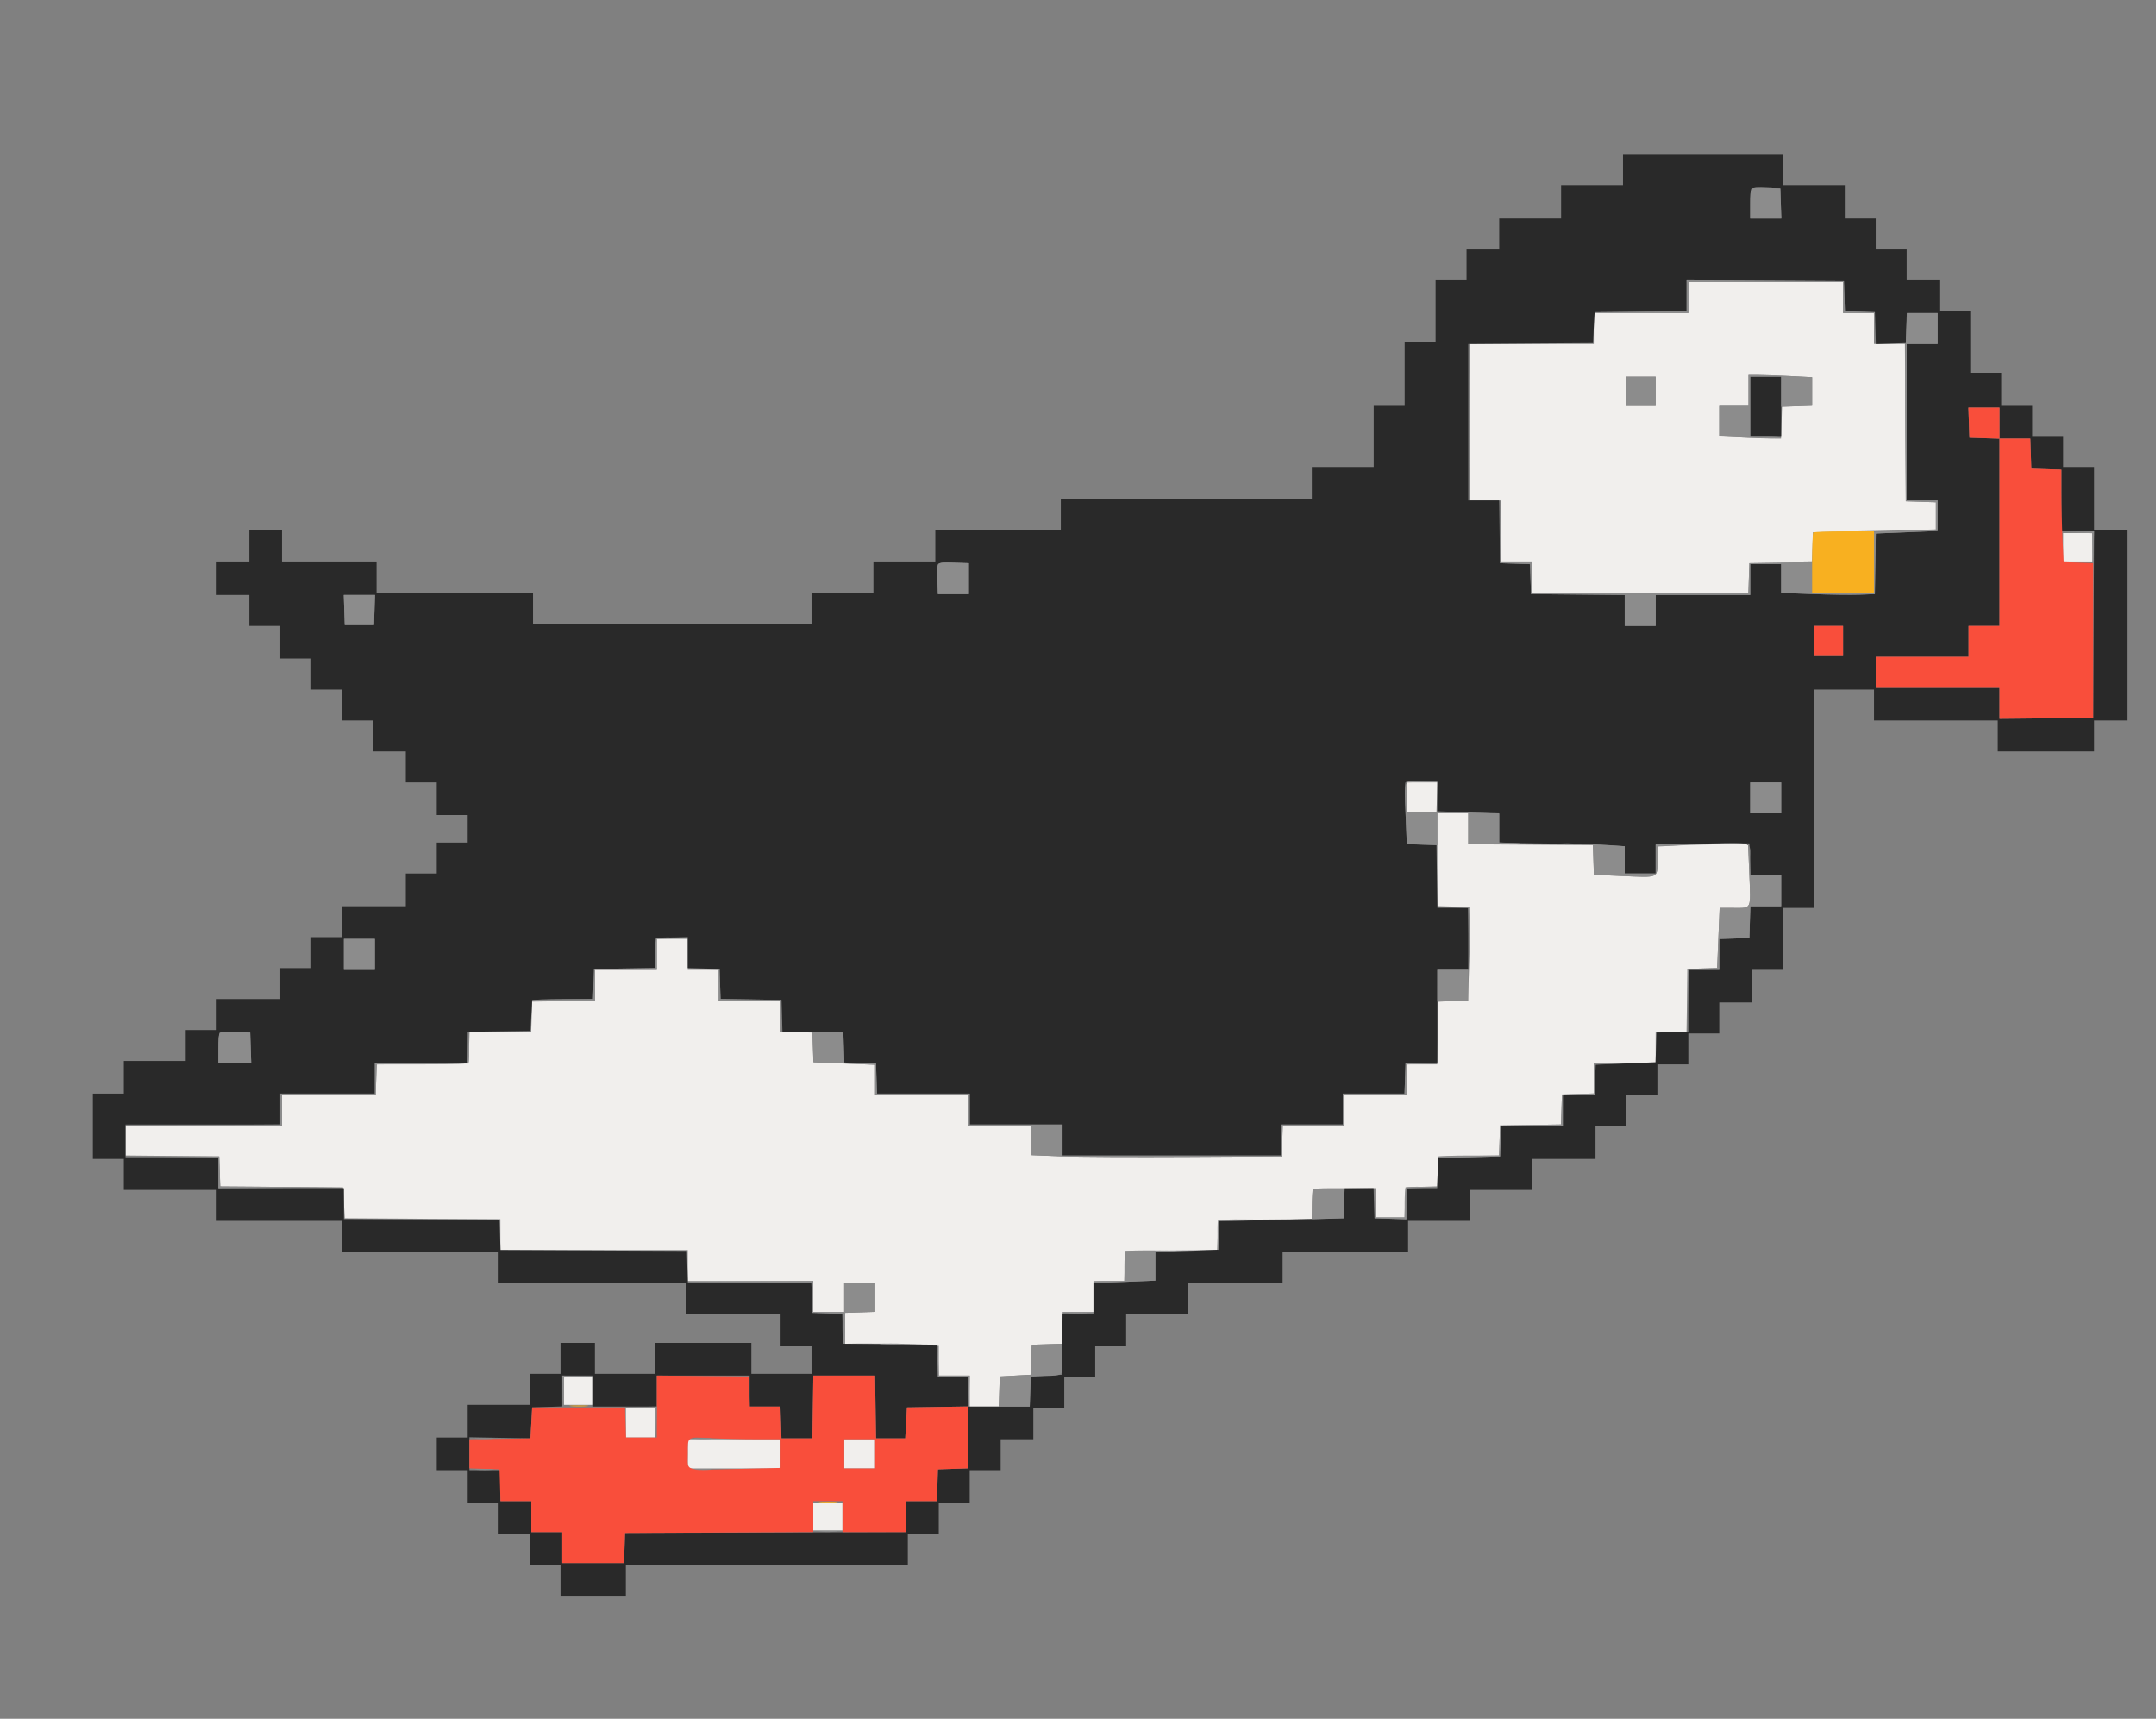 <svg xmlns="http://www.w3.org/2000/svg" xmlns:xlink="http://www.w3.org/1999/xlink" id="svg" version="1.1" width="400" height="318.841" viewBox="0 0 400 318.841"><rect x="0" y="0" width="400" height="318.841" fill="#808080" stroke="none"/><g id="svgg"><path id="path0" d="M313.238 55.183 L 313.238 58.054 304.466 58.054 L 295.694 58.054 295.694 60.925 L 295.694 63.796 284.211 63.796 L 272.727 63.796 272.727 78.309 L 272.727 92.823 275.598 92.823 L 278.469 92.823 278.469 98.565 L 278.469 104.306 281.340 104.306 L 284.211 104.306 284.211 107.177 L 284.211 110.048 304.294 110.048 L 324.377 110.048 324.469 107.257 L 324.561 104.466 330.370 104.379 L 336.180 104.292 336.272 101.508 L 336.364 98.724 346.252 98.527 C 351.691 98.419,356.822 98.311,357.656 98.288 L 359.171 98.246 359.171 95.706 L 359.171 93.167 356.380 93.075 L 353.589 92.982 353.506 78.389 L 353.423 63.796 350.555 63.796 L 347.687 63.796 347.687 60.925 L 347.687 58.054 344.817 58.054 L 341.946 58.054 341.946 55.183 L 341.946 52.313 327.592 52.313 L 313.238 52.313 313.238 55.183 M332.137 69.747 L 336.204 69.955 336.204 72.605 L 336.204 75.254 333.413 75.346 L 330.622 75.439 330.530 78.389 L 330.439 81.340 328.776 81.338 C 327.861 81.338,325.283 81.244,323.046 81.130 L 318.979 80.922 318.979 78.101 L 318.979 75.279 321.691 75.279 L 324.402 75.279 324.402 72.408 L 324.402 69.537 326.236 69.539 C 327.245 69.539,329.900 69.633,332.137 69.747 M307.177 72.568 L 307.177 75.279 304.466 75.279 L 301.754 75.279 301.754 72.568 L 301.754 69.856 304.466 69.856 L 307.177 69.856 307.177 72.568 M382.775 101.595 L 382.775 104.306 385.486 104.306 L 388.198 104.306 388.198 101.595 L 388.198 98.884 385.486 98.884 L 382.775 98.884 382.775 101.595 M260.992 147.927 L 261.085 150.718 263.796 150.718 L 266.507 150.718 266.599 147.927 L 266.692 145.136 263.796 145.136 L 260.900 145.136 260.992 147.927 M266.667 159.478 L 266.667 168.078 269.617 168.170 L 272.568 168.262 272.673 170.813 C 272.731 172.217,272.679 176.123,272.559 179.494 L 272.339 185.622 269.583 185.714 L 266.826 185.805 266.739 191.627 L 266.652 197.448 263.789 197.448 L 260.925 197.448 260.925 200.319 L 260.925 203.190 255.183 203.190 L 249.442 203.190 249.442 206.061 L 249.442 208.931 243.713 208.931 L 237.983 208.931 237.891 211.722 L 237.799 214.514 220.096 214.612 C 210.359 214.667,199.916 214.615,196.890 214.498 L 191.388 214.285 191.388 211.608 L 191.388 208.931 185.486 208.931 L 179.585 208.931 179.585 206.061 L 179.585 203.190 170.973 203.190 L 162.360 203.190 162.360 200.356 L 162.360 197.522 156.631 197.289 L 150.901 197.057 150.809 194.302 L 150.718 191.547 147.767 191.455 L 144.817 191.364 144.817 188.505 L 144.817 185.646 139.075 185.646 L 133.333 185.646 133.333 182.775 L 133.333 179.904 130.463 179.904 L 127.592 179.904 127.592 177.033 L 127.592 174.163 124.721 174.163 L 121.850 174.163 121.850 177.033 L 121.850 179.904 116.108 179.904 L 110.367 179.904 110.367 182.768 L 110.367 185.632 104.545 185.718 L 98.724 185.805 98.632 188.596 L 98.540 191.388 92.823 191.388 L 87.105 191.388 87.014 194.338 L 86.922 197.289 78.401 197.374 L 69.881 197.459 69.789 200.244 L 69.697 203.030 61.005 203.115 L 52.313 203.200 52.313 206.066 L 52.313 208.931 37.799 208.931 L 23.285 208.931 23.285 211.638 L 23.285 214.344 31.978 214.429 L 40.670 214.514 40.762 217.301 L 40.854 220.088 52.245 220.171 L 63.636 220.255 63.796 223.126 L 63.955 225.997 78.389 226.080 L 92.823 226.163 92.823 229.030 L 92.823 231.898 110.207 231.898 L 127.592 231.898 127.592 234.769 L 127.592 237.640 139.234 237.640 L 150.877 237.640 150.877 240.510 L 150.877 243.381 153.748 243.381 L 156.619 243.381 156.619 240.670 L 156.619 237.959 159.490 237.959 L 162.360 237.959 162.360 240.657 L 162.360 243.356 159.569 243.449 L 156.778 243.541 156.778 246.411 L 156.778 249.282 159.649 249.244 C 161.228 249.222,165.140 249.274,168.341 249.358 L 174.163 249.511 174.163 252.347 L 174.163 255.183 177.033 255.183 L 179.904 255.183 179.904 258.054 L 179.904 260.925 182.603 260.925 L 185.302 260.925 185.394 258.134 L 185.486 255.343 188.357 255.183 L 191.228 255.024 191.320 252.245 L 191.412 249.466 194.191 249.374 L 196.970 249.282 197.061 246.332 L 197.153 243.381 200.012 243.381 L 202.871 243.381 202.871 240.510 L 202.871 237.640 205.729 237.640 L 208.588 237.640 208.680 234.848 L 208.772 232.057 217.292 231.972 L 225.813 231.888 225.905 229.102 L 225.997 226.316 234.677 226.231 L 243.356 226.146 243.449 223.360 L 243.541 220.574 249.362 220.487 L 255.183 220.400 255.183 223.119 L 255.183 225.837 257.882 225.837 L 260.581 225.837 260.673 223.046 L 260.766 220.255 263.704 220.164 L 266.642 220.072 266.734 217.293 L 266.826 214.514 272.476 214.427 L 278.125 214.339 278.217 211.556 L 278.309 208.772 283.959 208.685 L 289.609 208.598 289.701 205.814 L 289.793 203.030 292.743 202.939 L 295.694 202.847 295.694 199.988 L 295.694 197.129 301.435 197.129 L 307.177 197.129 307.177 194.258 L 307.177 191.388 310.041 191.388 L 312.904 191.388 312.991 185.566 L 313.078 179.745 315.831 179.653 L 318.584 179.562 318.816 173.991 L 319.048 168.421 321.706 168.421 C 325.016 168.421,324.833 168.823,324.556 162.178 L 324.324 156.619 319.977 156.620 C 317.586 156.621,313.800 156.715,311.563 156.829 L 307.496 157.036 307.496 159.677 C 307.496 162.949,307.827 162.807,300.950 162.505 L 295.717 162.276 295.626 159.527 L 295.534 156.778 283.971 156.695 L 272.408 156.611 272.408 153.744 L 272.408 150.877 269.537 150.877 L 266.667 150.877 266.667 159.478 M104.625 258.054 L 104.625 260.606 107.337 260.606 L 110.048 260.606 110.048 258.054 L 110.048 255.502 107.337 255.502 L 104.625 255.502 104.625 258.054 M116.108 263.955 L 116.108 266.667 118.820 266.667 L 121.531 266.667 121.531 263.955 L 121.531 261.244 118.820 261.244 L 116.108 261.244 116.108 263.955 M127.592 269.697 L 127.592 272.408 136.204 272.408 L 144.817 272.408 144.817 269.697 L 144.817 266.986 136.204 266.986 L 127.592 266.986 127.592 269.697 M156.619 269.697 L 156.619 272.408 159.490 272.408 L 162.360 272.408 162.360 269.697 L 162.360 266.986 159.490 266.986 L 156.619 266.986 156.619 269.697 M150.877 281.340 L 150.877 283.892 153.589 283.892 L 156.300 283.892 156.300 281.340 L 156.300 278.788 153.589 278.788 L 150.877 278.788 150.877 281.340 " stroke="none" fill="#f1efed" fill-rule="evenodd"/><path id="path1" d="M301.116 31.579 L 301.116 34.450 295.375 34.450 L 289.633 34.450 289.633 37.480 L 289.633 40.510 283.892 40.510 L 278.150 40.510 278.150 43.381 L 278.150 46.252 275.120 46.252 L 272.089 46.252 272.089 49.123 L 272.089 51.994 269.219 51.994 L 266.348 51.994 266.348 57.735 L 266.348 63.477 263.477 63.477 L 260.606 63.477 260.606 69.378 L 260.606 75.279 257.735 75.279 L 254.864 75.279 254.864 81.021 L 254.864 86.762 249.123 86.762 L 243.381 86.762 243.381 89.633 L 243.381 92.504 220.096 92.504 L 196.810 92.504 196.810 95.375 L 196.810 98.246 185.167 98.246 L 173.525 98.246 173.525 101.276 L 173.525 104.306 167.783 104.306 L 162.041 104.306 162.041 107.177 L 162.041 110.048 156.300 110.048 L 150.558 110.048 150.558 112.919 L 150.558 115.789 124.721 115.789 L 98.884 115.789 98.884 112.919 L 98.884 110.048 84.370 110.048 L 69.856 110.048 69.856 107.177 L 69.856 104.306 61.085 104.306 L 52.313 104.306 52.313 101.276 L 52.313 98.246 49.282 98.246 L 46.252 98.246 46.252 101.276 L 46.252 104.306 43.222 104.306 L 40.191 104.306 40.191 107.337 L 40.191 110.367 43.222 110.367 L 46.252 110.367 46.252 113.238 L 46.252 116.108 49.123 116.108 L 51.994 116.108 51.994 119.139 L 51.994 122.169 54.864 122.169 L 57.735 122.169 57.735 125.040 L 57.735 127.911 60.606 127.911 L 63.477 127.911 63.477 130.781 L 63.477 133.652 66.348 133.652 L 69.219 133.652 69.219 136.523 L 69.219 139.394 72.249 139.394 L 75.279 139.394 75.279 142.265 L 75.279 145.136 78.150 145.136 L 81.021 145.136 81.021 148.166 L 81.021 151.196 83.892 151.196 L 86.762 151.196 86.762 153.748 L 86.762 156.300 83.892 156.300 L 81.021 156.300 81.021 159.171 L 81.021 162.041 78.150 162.041 L 75.279 162.041 75.279 165.072 L 75.279 168.102 69.378 168.102 L 63.477 168.102 63.477 170.973 L 63.477 173.844 60.606 173.844 L 57.735 173.844 57.735 176.715 L 57.735 179.585 54.864 179.585 L 51.994 179.585 51.994 182.456 L 51.994 185.327 46.093 185.327 L 40.191 185.327 40.191 188.198 L 40.191 191.069 37.321 191.069 L 34.450 191.069 34.450 193.939 L 34.450 196.810 28.708 196.810 L 22.967 196.810 22.967 199.841 L 22.967 202.871 20.096 202.871 L 17.225 202.871 17.225 208.931 L 17.225 214.992 20.096 214.992 L 22.967 214.992 22.967 217.863 L 22.967 220.734 31.579 220.734 L 40.191 220.734 40.191 223.604 L 40.191 226.475 51.834 226.475 L 63.477 226.475 63.477 229.346 L 63.477 232.217 77.990 232.217 L 92.504 232.217 92.504 235.088 L 92.504 237.959 109.888 237.959 L 127.273 237.959 127.273 240.829 L 127.273 243.700 136.045 243.700 L 144.817 243.700 144.817 246.730 L 144.817 249.761 147.687 249.761 L 150.558 249.761 150.558 252.313 L 150.558 254.864 144.976 254.864 L 139.394 254.864 139.394 251.994 L 139.394 249.123 130.463 249.123 L 121.531 249.123 121.531 251.994 L 121.531 254.864 115.949 254.864 L 110.367 254.864 110.367 251.994 L 110.367 249.123 107.177 249.123 L 103.987 249.123 103.987 251.994 L 103.987 254.864 101.116 254.864 L 98.246 254.864 98.246 257.735 L 98.246 260.606 92.504 260.606 L 86.762 260.606 86.762 263.636 L 86.762 266.667 83.892 266.667 L 81.021 266.667 81.021 269.697 L 81.021 272.727 83.892 272.727 L 86.762 272.727 86.762 275.758 L 86.762 278.788 89.633 278.788 L 92.504 278.788 92.504 281.659 L 92.504 284.530 95.375 284.530 L 98.246 284.530 98.246 287.400 L 98.246 290.271 101.116 290.271 L 103.987 290.271 103.987 293.142 L 103.987 296.013 110.048 296.013 L 116.108 296.013 116.108 293.142 L 116.108 290.271 142.265 290.271 L 168.421 290.271 168.421 287.400 L 168.421 284.530 171.292 284.530 L 174.163 284.530 174.163 281.659 L 174.163 278.788 177.033 278.788 L 179.904 278.788 179.904 275.758 L 179.904 272.727 182.775 272.727 L 185.646 272.727 185.646 269.856 L 185.646 266.986 188.676 266.986 L 191.707 266.986 191.707 264.115 L 191.707 261.244 194.577 261.244 L 197.448 261.244 197.448 258.373 L 197.448 255.502 200.319 255.502 L 203.190 255.502 203.190 252.632 L 203.190 249.761 206.061 249.761 L 208.931 249.761 208.931 246.730 L 208.931 243.700 214.673 243.700 L 220.415 243.700 220.415 240.829 L 220.415 237.959 229.187 237.959 L 237.959 237.959 237.959 235.088 L 237.959 232.217 249.601 232.217 L 261.244 232.217 261.244 229.346 L 261.244 226.475 266.986 226.475 L 272.727 226.475 272.727 223.604 L 272.727 220.734 278.469 220.734 L 284.211 220.734 284.211 217.863 L 284.211 214.992 290.112 214.992 L 296.013 214.992 296.013 211.962 L 296.013 208.931 298.884 208.931 L 301.754 208.931 301.754 206.061 L 301.754 203.190 304.625 203.190 L 307.496 203.190 307.496 200.319 L 307.496 197.448 310.367 197.448 L 313.238 197.448 313.238 194.577 L 313.238 191.707 316.108 191.707 L 318.979 191.707 318.979 188.836 L 318.979 185.965 322.010 185.965 L 325.040 185.965 325.040 182.935 L 325.040 179.904 327.911 179.904 L 330.781 179.904 330.781 174.163 L 330.781 168.421 333.652 168.421 L 336.523 168.421 336.523 148.166 L 336.523 127.911 342.105 127.911 L 347.687 127.911 347.687 130.781 L 347.687 133.652 359.171 133.652 L 370.654 133.652 370.654 136.523 L 370.654 139.394 379.585 139.394 L 388.517 139.394 388.517 136.523 L 388.517 133.652 391.547 133.652 L 394.577 133.652 394.577 115.949 L 394.577 98.246 391.547 98.246 L 388.517 98.246 388.517 92.504 L 388.517 86.762 385.646 86.762 L 382.775 86.762 382.775 83.892 L 382.775 81.021 379.904 81.021 L 377.033 81.021 377.033 78.150 L 377.033 75.279 374.163 75.279 L 371.292 75.279 371.292 72.249 L 371.292 69.219 368.421 69.219 L 365.550 69.219 365.550 63.477 L 365.550 57.735 362.679 57.735 L 359.809 57.735 359.809 54.864 L 359.809 51.994 356.778 51.994 L 353.748 51.994 353.748 49.123 L 353.748 46.252 350.877 46.252 L 348.006 46.252 348.006 43.381 L 348.006 40.510 345.136 40.510 L 342.265 40.510 342.265 37.480 L 342.265 34.450 336.523 34.450 L 330.781 34.450 330.781 31.579 L 330.781 28.708 315.949 28.708 L 301.116 28.708 301.116 31.579 M330.395 37.719 L 330.487 40.510 327.604 40.510 L 324.721 40.510 324.721 37.852 C 324.721 34.606,324.602 34.725,327.736 34.837 L 330.303 34.928 330.395 37.719 M342.197 54.932 L 342.289 57.711 345.068 57.803 L 347.847 57.895 347.939 60.858 L 348.031 63.820 350.810 63.728 L 353.589 63.636 353.681 60.845 L 353.773 58.054 356.631 58.054 L 359.490 58.054 359.490 60.925 L 359.490 63.796 356.619 63.796 L 353.748 63.796 353.748 78.309 L 353.748 92.823 356.619 92.823 L 359.490 92.823 359.490 95.657 L 359.490 98.491 353.755 98.724 L 348.021 98.956 347.934 104.582 L 347.847 110.207 344.976 110.312 C 343.397 110.369,339.486 110.318,336.284 110.197 L 330.463 109.979 330.463 107.302 L 330.463 104.625 327.592 104.625 L 324.721 104.625 324.721 107.496 L 324.721 110.367 315.949 110.367 L 307.177 110.367 307.177 113.238 L 307.177 116.108 304.306 116.108 L 301.435 116.108 301.435 113.243 L 301.435 110.377 292.743 110.292 L 284.051 110.207 283.959 107.429 L 283.867 104.650 281.088 104.558 L 278.309 104.466 278.222 98.644 L 278.136 92.823 275.272 92.823 L 272.408 92.823 272.408 78.313 L 272.408 63.804 283.971 63.720 L 295.534 63.636 295.694 60.766 L 295.853 57.895 304.386 57.810 L 312.919 57.725 312.919 54.856 L 312.919 51.987 327.512 52.070 L 342.105 52.153 342.197 54.932 M324.721 75.439 L 324.721 81.021 327.592 81.021 L 330.463 81.021 330.463 75.439 L 330.463 69.856 327.592 69.856 L 324.721 69.856 324.721 75.439 M370.973 78.469 L 370.973 81.340 373.831 81.340 L 376.690 81.340 376.782 84.131 L 376.874 86.922 379.665 87.014 L 382.456 87.106 382.456 92.835 L 382.456 98.565 385.489 98.565 L 388.522 98.565 388.440 115.869 L 388.357 133.174 379.665 133.259 L 370.973 133.344 370.973 130.468 L 370.973 127.592 359.490 127.592 L 348.006 127.592 348.006 124.721 L 348.006 121.850 356.619 121.850 L 365.231 121.850 365.231 118.979 L 365.231 116.108 368.102 116.108 L 370.973 116.108 370.973 98.737 L 370.973 81.365 368.182 81.272 L 365.391 81.180 365.299 78.389 L 365.206 75.598 368.090 75.598 L 370.973 75.598 370.973 78.469 M179.745 107.337 L 179.745 110.207 176.874 110.207 L 174.003 110.207 173.909 107.684 C 173.777 104.145,173.667 104.265,176.949 104.373 L 179.745 104.466 179.745 107.337 M69.470 113.158 L 69.378 115.949 66.667 115.949 L 63.955 115.949 63.863 113.158 L 63.771 110.367 66.667 110.367 L 69.562 110.367 69.470 113.158 M341.946 118.820 L 341.946 121.531 339.234 121.531 L 336.523 121.531 336.523 118.820 L 336.523 116.108 339.234 116.108 L 341.946 116.108 341.946 118.820 M266.667 147.651 L 266.667 150.485 272.408 150.718 L 278.150 150.951 278.150 153.625 L 278.150 156.300 281.260 156.379 C 282.970 156.422,286.882 156.482,289.952 156.512 C 293.022 156.542,296.862 156.661,298.485 156.775 L 301.435 156.983 301.435 159.512 L 301.435 162.041 304.306 162.041 L 307.177 162.041 307.177 159.381 L 307.177 156.721 315.667 156.515 C 325.649 156.272,324.721 155.965,324.721 159.508 L 324.721 162.360 327.592 162.360 L 330.463 162.360 330.463 165.231 L 330.463 168.102 327.604 168.102 L 324.745 168.102 324.653 171.053 L 324.561 174.003 321.770 174.095 L 318.979 174.188 318.979 177.046 L 318.979 179.904 316.108 179.904 L 313.238 179.904 313.238 185.634 L 313.238 191.364 310.287 191.455 L 307.337 191.547 307.245 194.300 L 307.153 197.053 301.595 197.284 L 296.037 197.516 295.945 200.273 L 295.853 203.030 292.903 203.122 L 289.952 203.214 289.952 206.073 L 289.952 208.931 284.223 208.931 L 278.494 208.931 278.402 211.722 L 278.309 214.514 272.568 214.673 L 266.826 214.833 266.734 217.624 L 266.642 220.415 263.783 220.415 L 260.925 220.415 260.925 223.297 L 260.925 226.180 257.974 226.089 L 255.024 225.997 254.932 223.206 L 254.840 220.415 252.153 220.415 L 249.467 220.415 249.374 223.206 L 249.282 225.997 237.719 226.277 L 226.156 226.558 226.156 229.193 L 226.156 231.829 220.255 232.062 L 214.354 232.295 214.354 234.930 L 214.354 237.566 208.612 237.799 L 202.871 238.032 202.871 240.866 L 202.871 243.700 200.007 243.700 L 197.144 243.700 197.057 249.362 L 196.970 255.024 194.099 255.183 L 191.228 255.343 191.136 258.134 L 191.044 260.925 185.315 260.925 L 179.585 260.925 179.585 266.654 L 179.585 272.383 176.794 272.476 L 174.003 272.568 173.911 275.518 L 173.820 278.469 170.961 278.469 L 168.102 278.469 168.102 281.338 L 168.102 284.207 142.026 284.288 L 115.949 284.370 115.857 287.161 L 115.765 289.952 110.035 289.952 L 104.306 289.952 104.306 287.081 L 104.306 284.211 101.435 284.211 L 98.565 284.211 98.565 281.340 L 98.565 278.469 95.694 278.469 L 92.823 278.469 92.823 275.598 L 92.823 272.727 89.952 272.727 L 87.081 272.727 87.081 269.672 L 87.081 266.617 92.743 266.721 L 98.405 266.826 98.565 263.955 L 98.724 261.085 101.515 260.992 L 104.306 260.900 104.306 258.042 L 104.306 255.183 107.177 255.183 L 110.048 255.183 110.048 258.054 L 110.048 260.925 115.949 260.925 L 121.850 260.925 121.850 258.054 L 121.850 255.183 130.463 255.183 L 139.075 255.183 139.075 258.054 L 139.075 260.925 141.934 260.925 L 144.793 260.925 144.884 263.876 L 144.976 266.826 147.847 266.826 L 150.718 266.826 150.805 261.005 L 150.892 255.183 156.619 255.183 L 162.346 255.183 162.433 261.005 L 162.520 266.826 165.231 266.826 L 167.943 266.826 168.102 263.955 L 168.262 261.085 173.923 260.997 L 179.585 260.910 179.585 258.219 L 179.585 255.527 176.794 255.435 L 174.003 255.343 173.912 252.397 L 173.820 249.452 165.140 249.367 L 156.459 249.282 156.367 246.503 L 156.275 243.725 153.497 243.633 L 150.718 243.541 150.626 240.750 L 150.533 237.959 139.075 237.959 L 127.616 237.959 127.524 235.008 L 127.432 232.057 110.140 231.975 L 92.848 231.892 92.756 229.104 L 92.663 226.316 78.230 226.233 L 63.796 226.150 63.796 223.282 L 63.796 220.415 52.153 220.415 L 40.510 220.415 40.510 217.544 L 40.510 214.673 31.898 214.673 L 23.285 214.673 23.285 211.643 L 23.285 208.612 37.640 208.612 L 51.994 208.612 51.994 205.742 L 51.994 202.871 60.766 202.871 L 69.537 202.871 69.537 200.000 L 69.537 197.129 78.150 197.129 L 86.762 197.129 86.762 194.266 L 86.762 191.402 92.584 191.315 L 98.405 191.228 98.565 188.357 L 98.724 185.486 104.374 185.399 L 110.023 185.312 110.115 182.529 L 110.207 179.745 115.857 179.658 L 121.506 179.571 121.599 176.787 L 121.691 174.003 124.641 173.911 L 127.592 173.820 127.592 176.691 L 127.592 179.561 130.542 179.653 L 133.493 179.745 133.585 182.529 L 133.677 185.312 139.327 185.399 L 144.976 185.486 145.068 188.430 L 145.159 191.373 150.809 191.460 L 156.459 191.547 156.551 194.326 L 156.643 197.106 159.582 197.197 L 162.520 197.289 162.612 200.080 L 162.704 202.871 171.304 202.871 L 179.904 202.871 179.904 205.742 L 179.904 208.612 188.517 208.612 L 197.129 208.612 197.129 211.483 L 197.129 214.354 217.384 214.354 L 237.640 214.354 237.640 211.483 L 237.640 208.612 243.381 208.612 L 249.123 208.612 249.123 205.742 L 249.123 202.871 254.852 202.871 L 260.581 202.871 260.673 200.080 L 260.766 197.289 263.716 197.197 L 266.667 197.105 266.667 188.505 L 266.667 179.904 269.537 179.904 L 272.408 179.904 272.408 174.163 L 272.408 168.421 269.545 168.421 L 266.681 168.421 266.594 162.600 L 266.507 156.778 263.758 156.687 L 261.009 156.595 260.779 151.040 C 260.503 144.377,260.289 144.817,263.815 144.817 L 266.667 144.817 266.667 147.651 M330.463 148.006 L 330.463 150.877 327.592 150.877 L 324.721 150.877 324.721 148.006 L 324.721 145.136 327.592 145.136 L 330.463 145.136 330.463 148.006 M69.537 177.033 L 69.537 179.904 66.667 179.904 L 63.796 179.904 63.796 177.033 L 63.796 174.163 66.667 174.163 L 69.537 174.163 69.537 177.033 M46.504 194.338 L 46.596 197.129 43.553 197.129 L 40.510 197.129 40.510 194.471 C 40.510 191.213,40.371 191.345,43.685 191.456 L 46.411 191.547 46.504 194.338 " stroke="none" fill="#292929" fill-rule="evenodd"/><path id="path2" d="M365.299 78.389 L 365.391 81.180 368.182 81.272 L 370.973 81.365 370.973 98.737 L 370.973 116.108 368.102 116.108 L 365.231 116.108 365.231 118.979 L 365.231 121.850 356.619 121.850 L 348.006 121.850 348.006 124.721 L 348.006 127.592 359.490 127.592 L 370.973 127.592 370.973 130.468 L 370.973 133.344 379.665 133.259 L 388.357 133.174 388.357 118.820 L 388.357 104.466 385.615 104.374 L 382.873 104.283 382.665 99.938 C 382.550 97.548,382.456 93.683,382.456 91.350 L 382.456 87.106 379.665 87.014 L 376.874 86.922 376.782 84.131 L 376.690 81.340 373.831 81.340 L 370.973 81.340 370.973 78.469 L 370.973 75.598 368.090 75.598 L 365.206 75.598 365.299 78.389 M336.523 118.820 L 336.523 121.531 339.234 121.531 L 341.946 121.531 341.946 118.820 L 341.946 116.108 339.234 116.108 L 336.523 116.108 336.523 118.820 M121.850 260.920 L 121.850 266.667 118.992 266.667 L 116.133 266.667 116.041 263.876 L 115.949 261.085 107.337 261.085 L 98.724 261.085 98.565 263.955 L 98.405 266.826 92.743 266.913 L 87.081 267.000 87.081 269.692 L 87.081 272.383 89.872 272.476 L 92.663 272.568 92.755 275.518 L 92.847 278.469 95.706 278.469 L 98.565 278.469 98.565 281.340 L 98.565 284.211 101.435 284.211 L 104.306 284.211 104.306 287.081 L 104.306 289.952 110.035 289.952 L 115.765 289.952 115.857 287.161 L 115.949 284.370 133.413 284.288 L 150.877 284.205 150.877 281.337 L 150.877 278.469 153.589 278.469 L 156.300 278.469 156.300 281.340 L 156.300 284.211 162.201 284.211 L 168.102 284.211 168.102 281.340 L 168.102 278.469 170.961 278.469 L 173.820 278.469 173.911 275.518 L 174.003 272.568 176.794 272.476 L 179.585 272.383 179.585 266.647 L 179.585 260.910 173.923 260.997 L 168.262 261.085 168.102 263.955 L 167.943 266.826 165.231 266.826 L 162.520 266.826 162.433 261.005 L 162.346 255.183 156.619 255.183 L 150.892 255.183 150.805 261.005 L 150.718 266.826 147.847 266.826 L 144.976 266.826 144.884 263.876 L 144.793 260.925 141.946 260.925 L 139.100 260.925 139.008 258.134 L 138.915 255.343 130.383 255.258 L 121.850 255.173 121.850 260.920 M140.241 266.986 L 144.817 266.986 144.817 269.646 L 144.817 272.307 136.469 272.503 C 126.675 272.732,127.592 273.018,127.592 269.731 C 127.592 266.405,127.377 266.553,131.868 266.787 C 133.957 266.896,137.725 266.986,140.241 266.986 M162.360 269.697 L 162.360 272.408 159.490 272.408 L 156.619 272.408 156.619 269.697 L 156.619 266.986 159.490 266.986 L 162.360 266.986 162.360 269.697 " stroke="none" fill="#f94e3b" fill-rule="evenodd"/><path id="path3" d="M324.945 34.970 C 324.822 35.093,324.721 36.390,324.721 37.852 L 324.721 40.510 327.604 40.510 L 330.487 40.510 330.395 37.719 L 330.303 34.928 327.736 34.837 C 326.325 34.786,325.069 34.846,324.945 34.970 M312.919 54.856 L 312.919 57.725 304.386 57.815 L 295.853 57.906 304.545 57.980 L 313.238 58.054 313.238 55.183 L 313.238 52.313 327.592 52.313 L 341.946 52.313 341.946 55.183 L 341.946 58.054 344.805 58.054 L 347.663 58.054 347.775 61.005 L 347.887 63.955 347.867 60.925 L 347.847 57.895 345.068 57.803 L 342.289 57.711 342.197 54.932 L 342.105 52.153 327.512 52.070 L 312.919 51.987 312.919 54.856 M353.603 63.557 C 353.486 66.583,353.434 74.442,353.489 81.021 L 353.589 92.982 356.380 93.075 L 359.171 93.167 359.171 95.674 L 359.171 98.182 353.429 98.414 L 347.687 98.646 347.687 104.347 L 347.687 110.048 341.946 110.048 L 336.204 110.048 336.204 107.170 L 336.204 104.292 330.383 104.379 L 324.561 104.466 324.469 107.257 L 324.377 110.048 304.294 110.048 L 284.211 110.048 284.211 107.177 L 284.211 104.306 281.347 104.306 L 278.483 104.306 278.385 98.485 L 278.287 92.663 278.298 98.565 L 278.309 104.466 281.088 104.558 L 283.867 104.650 283.959 107.429 L 284.051 110.207 292.743 110.292 L 301.435 110.377 301.435 113.243 L 301.435 116.108 304.306 116.108 L 307.177 116.108 307.177 113.238 L 307.177 110.367 315.949 110.367 L 324.721 110.367 324.721 107.496 L 324.721 104.625 327.592 104.625 L 330.463 104.625 330.463 107.302 L 330.463 109.979 336.284 110.197 C 339.486 110.318,343.397 110.369,344.976 110.312 L 347.847 110.207 347.934 104.582 L 348.021 98.956 353.755 98.724 L 359.490 98.491 359.490 95.657 L 359.490 92.823 356.619 92.823 L 353.748 92.823 353.748 78.309 L 353.748 63.796 356.619 63.796 L 359.490 63.796 359.490 60.925 L 359.490 58.054 356.653 58.054 L 353.817 58.054 353.603 63.557 M272.555 78.309 C 272.555 86.380,272.597 89.635,272.647 85.544 C 272.698 81.453,272.698 74.850,272.647 70.871 C 272.597 66.892,272.555 70.239,272.555 78.309 M324.402 72.408 L 324.402 75.279 321.691 75.279 L 318.979 75.279 318.979 78.116 L 318.979 80.952 324.575 81.185 C 327.653 81.314,330.261 81.329,330.370 81.220 C 330.479 81.110,329.253 81.021,327.645 81.021 L 324.721 81.021 324.721 75.439 L 324.721 69.856 327.592 69.856 L 330.463 69.856 330.462 72.648 L 330.461 75.439 333.333 75.336 L 336.204 75.234 336.204 72.594 L 336.204 69.955 332.137 69.747 C 329.900 69.633,327.245 69.539,326.236 69.539 L 324.402 69.537 324.402 72.408 M301.754 72.568 L 301.754 75.279 304.466 75.279 L 307.177 75.279 307.177 72.568 L 307.177 69.856 304.466 69.856 L 301.754 69.856 301.754 72.568 M385.395 98.802 L 388.174 98.908 388.279 101.846 L 388.384 104.785 388.451 101.675 L 388.517 98.565 385.566 98.630 L 382.616 98.696 385.395 98.802 M173.984 104.721 C 173.891 104.962,173.857 106.296,173.909 107.684 L 174.003 110.207 176.874 110.207 L 179.745 110.207 179.745 107.337 L 179.745 104.466 176.949 104.373 C 174.803 104.303,174.113 104.383,173.984 104.721 M63.863 113.158 L 63.955 115.949 66.667 115.949 L 69.378 115.949 69.470 113.158 L 69.562 110.367 66.667 110.367 L 63.771 110.367 63.863 113.158 M260.756 145.151 C 260.642 145.335,260.653 147.981,260.779 151.031 L 261.008 156.576 263.838 156.677 L 266.668 156.778 266.667 153.828 L 266.667 150.877 269.537 150.877 L 272.408 150.877 272.408 153.748 L 272.408 156.619 278.389 156.552 C 281.710 156.515,282.987 156.439,281.260 156.381 L 278.150 156.277 278.150 153.577 L 278.150 150.877 275.199 150.797 C 273.577 150.754,269.737 150.718,266.667 150.718 L 261.085 150.718 260.993 147.939 L 260.901 145.160 263.863 145.054 L 266.826 144.949 263.894 144.883 C 262.121 144.843,260.881 144.949,260.756 145.151 M324.721 148.006 L 324.721 150.877 327.592 150.877 L 330.463 150.877 330.463 148.006 L 330.463 145.136 327.592 145.136 L 324.721 145.136 324.721 148.006 M292.504 156.588 L 295.534 156.778 295.626 159.527 L 295.717 162.276 300.950 162.505 C 307.835 162.807,307.496 162.955,307.496 159.640 L 307.496 156.963 310.287 156.856 L 313.078 156.750 310.128 156.684 L 307.177 156.619 307.177 159.330 L 307.177 162.041 304.306 162.041 L 301.435 162.041 301.435 159.512 L 301.435 156.983 298.485 156.798 C 296.862 156.696,294.171 156.565,292.504 156.506 L 289.474 156.398 292.504 156.588 M321.573 156.533 L 324.325 156.642 324.556 162.189 C 324.833 168.821,325.016 168.421,321.706 168.421 L 319.048 168.421 318.816 173.991 L 318.584 179.562 315.831 179.653 L 313.078 179.745 313.067 185.486 L 313.057 191.228 313.154 185.566 L 313.252 179.904 316.116 179.904 L 318.979 179.904 318.979 177.046 L 318.979 174.188 321.770 174.095 L 324.561 174.003 324.653 171.053 L 324.745 168.102 327.604 168.102 L 330.463 168.102 330.463 165.231 L 330.463 162.360 327.604 162.360 L 324.745 162.360 324.653 159.410 L 324.561 156.459 321.691 156.441 L 318.820 156.423 321.573 156.533 M269.610 168.335 L 272.394 168.445 272.492 173.935 L 272.590 179.426 272.579 173.844 L 272.568 168.262 269.697 168.244 L 266.826 168.226 269.610 168.335 M121.744 174.056 C 121.627 174.173,121.531 175.462,121.531 176.920 L 121.531 179.571 115.869 179.658 L 110.207 179.745 110.115 182.536 L 110.023 185.327 104.472 185.327 C 101.419 185.327,98.854 185.435,98.773 185.566 C 98.691 185.698,101.267 185.763,104.496 185.712 L 110.367 185.619 110.367 182.761 L 110.367 179.904 116.108 179.904 L 121.850 179.904 121.850 177.045 L 121.850 174.187 124.801 174.081 L 127.751 173.976 124.854 173.910 C 123.260 173.873,121.861 173.939,121.744 174.056 M63.796 177.033 L 63.796 179.904 66.667 179.904 L 69.537 179.904 69.537 177.033 L 69.537 174.163 66.667 174.163 L 63.796 174.163 63.796 177.033 M130.542 179.819 L 133.333 179.928 133.333 182.787 L 133.333 185.646 139.063 185.646 L 144.793 185.646 144.902 188.437 L 145.012 191.228 144.994 188.357 L 144.976 185.486 139.327 185.399 L 133.677 185.312 133.585 182.529 L 133.493 179.745 130.622 179.727 L 127.751 179.709 130.542 179.819 M266.666 182.855 L 266.665 185.805 269.537 185.703 L 272.408 185.601 272.408 182.752 L 272.408 179.904 269.537 179.904 L 266.667 179.904 266.666 182.855 M40.734 191.589 C 40.611 191.712,40.510 193.009,40.510 194.471 L 40.510 197.129 43.553 197.129 L 46.596 197.129 46.504 194.338 L 46.411 191.547 43.685 191.456 C 42.186 191.406,40.858 191.465,40.734 191.589 M86.827 194.179 L 86.762 197.129 78.150 197.129 L 69.537 197.129 69.537 200.000 L 69.537 202.871 60.766 202.871 L 51.994 202.871 51.994 205.738 L 51.994 208.606 37.560 208.692 L 23.126 208.779 37.719 208.855 L 52.313 208.931 52.313 206.066 L 52.313 203.200 61.005 203.115 L 69.697 203.030 69.789 200.239 L 69.881 197.448 78.332 197.448 C 85.081 197.448,86.815 197.362,86.946 197.023 C 87.035 196.789,87.060 195.389,87.001 193.913 L 86.892 191.228 86.827 194.179 M150.819 194.211 L 150.921 197.058 156.641 197.290 L 162.360 197.522 162.360 200.356 L 162.360 203.190 170.973 203.190 L 179.585 203.190 179.585 206.061 L 179.585 208.931 185.486 208.931 L 191.388 208.931 191.388 211.608 L 191.388 214.285 196.890 214.498 C 199.916 214.615,210.359 214.667,220.096 214.612 L 237.799 214.514 237.891 211.722 L 237.983 208.931 243.713 208.931 L 249.442 208.931 249.442 206.061 L 249.442 203.190 255.183 203.190 L 260.925 203.190 260.925 200.331 L 260.925 197.472 263.716 197.362 L 266.507 197.253 263.636 197.271 L 260.766 197.289 260.673 200.080 L 260.581 202.871 254.852 202.871 L 249.123 202.871 249.123 205.742 L 249.123 208.612 243.381 208.612 L 237.640 208.612 237.640 211.483 L 237.640 214.354 217.384 214.354 L 197.129 214.354 197.129 211.483 L 197.129 208.612 188.517 208.612 L 179.904 208.612 179.904 205.742 L 179.904 202.871 171.304 202.871 L 162.704 202.871 162.612 200.080 L 162.520 197.289 159.582 197.197 L 156.643 197.106 156.551 194.326 L 156.459 191.547 153.589 191.456 L 150.718 191.364 150.819 194.211 M295.694 199.988 L 295.694 202.847 292.743 202.939 L 289.793 203.030 289.701 205.814 L 289.609 208.598 283.959 208.685 L 278.309 208.772 278.217 211.563 L 278.125 214.354 272.574 214.354 C 269.521 214.354,266.956 214.462,266.875 214.593 C 266.793 214.725,269.332 214.761,272.518 214.673 L 278.309 214.514 278.402 211.722 L 278.494 208.931 284.223 208.931 L 289.952 208.931 289.952 206.073 L 289.952 203.214 292.903 203.122 L 295.853 203.030 295.945 200.251 L 296.037 197.473 298.816 197.367 L 301.595 197.260 298.644 197.195 L 295.694 197.129 295.694 199.988 M31.898 214.591 L 40.510 214.683 40.510 217.549 L 40.510 220.415 52.073 220.339 L 63.636 220.264 52.245 220.176 L 40.854 220.088 40.762 217.301 L 40.670 214.514 31.978 214.506 L 23.285 214.498 31.898 214.591 M260.819 220.308 C 260.702 220.425,260.606 221.717,260.606 223.179 L 260.606 225.837 257.907 225.837 L 255.208 225.837 255.096 223.125 L 254.984 220.413 255.004 223.205 L 255.024 225.997 257.974 226.089 L 260.925 226.180 260.925 223.309 L 260.925 220.439 263.876 220.333 L 266.826 220.228 263.929 220.162 C 262.335 220.125,260.936 220.191,260.819 220.308 M243.594 220.627 C 243.477 220.744,243.381 222.042,243.381 223.510 L 243.381 226.180 246.332 226.089 L 249.282 225.997 249.374 223.206 L 249.467 220.415 246.637 220.415 C 245.080 220.415,243.711 220.510,243.594 220.627 M225.972 226.583 C 225.882 226.818,225.858 228.146,225.918 229.534 L 226.028 232.057 226.092 229.274 L 226.156 226.490 231.978 226.395 L 237.799 226.300 231.968 226.228 C 227.341 226.171,226.102 226.244,225.972 226.583 M208.825 232.111 C 208.708 232.228,208.612 233.519,208.612 234.981 L 208.612 237.640 205.688 237.640 C 204.080 237.640,202.852 237.727,202.959 237.834 C 203.066 237.941,205.674 237.924,208.754 237.795 L 214.354 237.562 214.354 234.901 L 214.354 232.240 217.464 232.136 C 219.298 232.074,218.208 232.004,214.806 231.965 C 211.633 231.928,208.942 231.994,208.825 232.111 M138.983 237.879 L 150.533 237.966 150.626 240.754 L 150.718 243.541 153.509 243.633 L 156.300 243.725 156.300 246.405 C 156.300 247.879,156.407 249.152,156.539 249.234 C 156.671 249.315,156.778 248.068,156.778 246.461 L 156.778 243.541 159.569 243.449 L 162.360 243.356 162.360 240.657 L 162.360 237.959 159.490 237.959 L 156.619 237.959 156.619 240.670 L 156.619 243.381 153.748 243.381 L 150.877 243.381 150.877 240.510 L 150.877 237.640 139.155 237.715 L 127.432 237.791 138.983 237.879 M198.485 243.616 C 199.318 243.681,200.682 243.681,201.515 243.616 C 202.348 243.550,201.667 243.496,200.000 243.496 C 198.333 243.496,197.652 243.550,198.485 243.616 M163.557 249.358 C 164.478 249.422,165.985 249.422,166.906 249.358 C 167.827 249.294,167.073 249.241,165.231 249.241 C 163.389 249.241,162.636 249.294,163.557 249.358 M194.191 249.374 L 191.412 249.466 191.320 252.245 L 191.228 255.024 188.357 255.183 L 185.486 255.343 185.394 258.134 L 185.302 260.925 188.173 260.925 L 191.044 260.925 191.136 258.134 L 191.228 255.343 194.034 255.251 C 197.299 255.143,197.191 255.265,197.063 251.807 L 196.970 249.282 194.191 249.374 M173.985 252.472 L 174.003 255.343 176.782 255.435 L 179.561 255.527 179.667 258.306 L 179.773 261.085 179.839 258.134 L 179.904 255.183 177.045 255.183 L 174.187 255.183 174.077 252.392 L 173.967 249.601 173.985 252.472 M104.372 258.134 L 104.437 261.085 104.544 258.306 L 104.650 255.527 107.429 255.421 L 110.207 255.315 107.257 255.249 L 104.306 255.183 104.372 258.134 M118.568 261.163 L 121.507 261.268 121.613 264.047 L 121.719 266.826 121.784 263.876 L 121.850 260.925 118.740 260.991 L 115.630 261.057 118.568 261.163 M88.447 266.902 C 89.285 266.967,90.577 266.967,91.317 266.900 C 92.058 266.833,91.372 266.779,89.793 266.780 C 88.214 266.781,87.608 266.836,88.447 266.902 M129.107 266.900 C 129.852 266.967,131.073 266.967,131.818 266.900 C 132.564 266.833,131.954 266.778,130.463 266.778 C 128.971 266.778,128.361 266.833,129.107 266.900 M88.447 272.643 C 89.285 272.709,90.577 272.708,91.317 272.641 C 92.058 272.574,91.372 272.521,89.793 272.522 C 88.214 272.522,87.608 272.577,88.447 272.643 M129.107 272.642 C 129.852 272.709,131.073 272.709,131.818 272.642 C 132.564 272.575,131.954 272.520,130.463 272.520 C 128.971 272.520,128.361 272.575,129.107 272.642 M152.242 284.126 C 153.081 284.192,154.373 284.192,155.113 284.125 C 155.854 284.058,155.167 284.004,153.589 284.005 C 152.010 284.006,151.404 284.060,152.242 284.126 " stroke="none" fill="#8c8c8c" fill-rule="evenodd"/><path id="path4" d="M336.417 98.777 C 336.300 98.894,336.204 101.478,336.204 104.519 L 336.204 110.048 341.946 110.048 L 347.687 110.048 347.687 104.306 L 347.687 98.565 342.158 98.565 C 339.117 98.565,336.534 98.660,336.417 98.777 M105.990 260.841 C 106.829 260.907,108.121 260.906,108.861 260.839 C 109.602 260.772,108.915 260.718,107.337 260.719 C 105.758 260.720,105.152 260.775,105.990 260.841 M152.242 278.704 C 153.081 278.770,154.373 278.769,155.113 278.702 C 155.854 278.635,155.167 278.581,153.589 278.582 C 152.010 278.583,151.404 278.638,152.242 278.704 " stroke="none" fill="#f8b020" fill-rule="evenodd"/></g></svg>